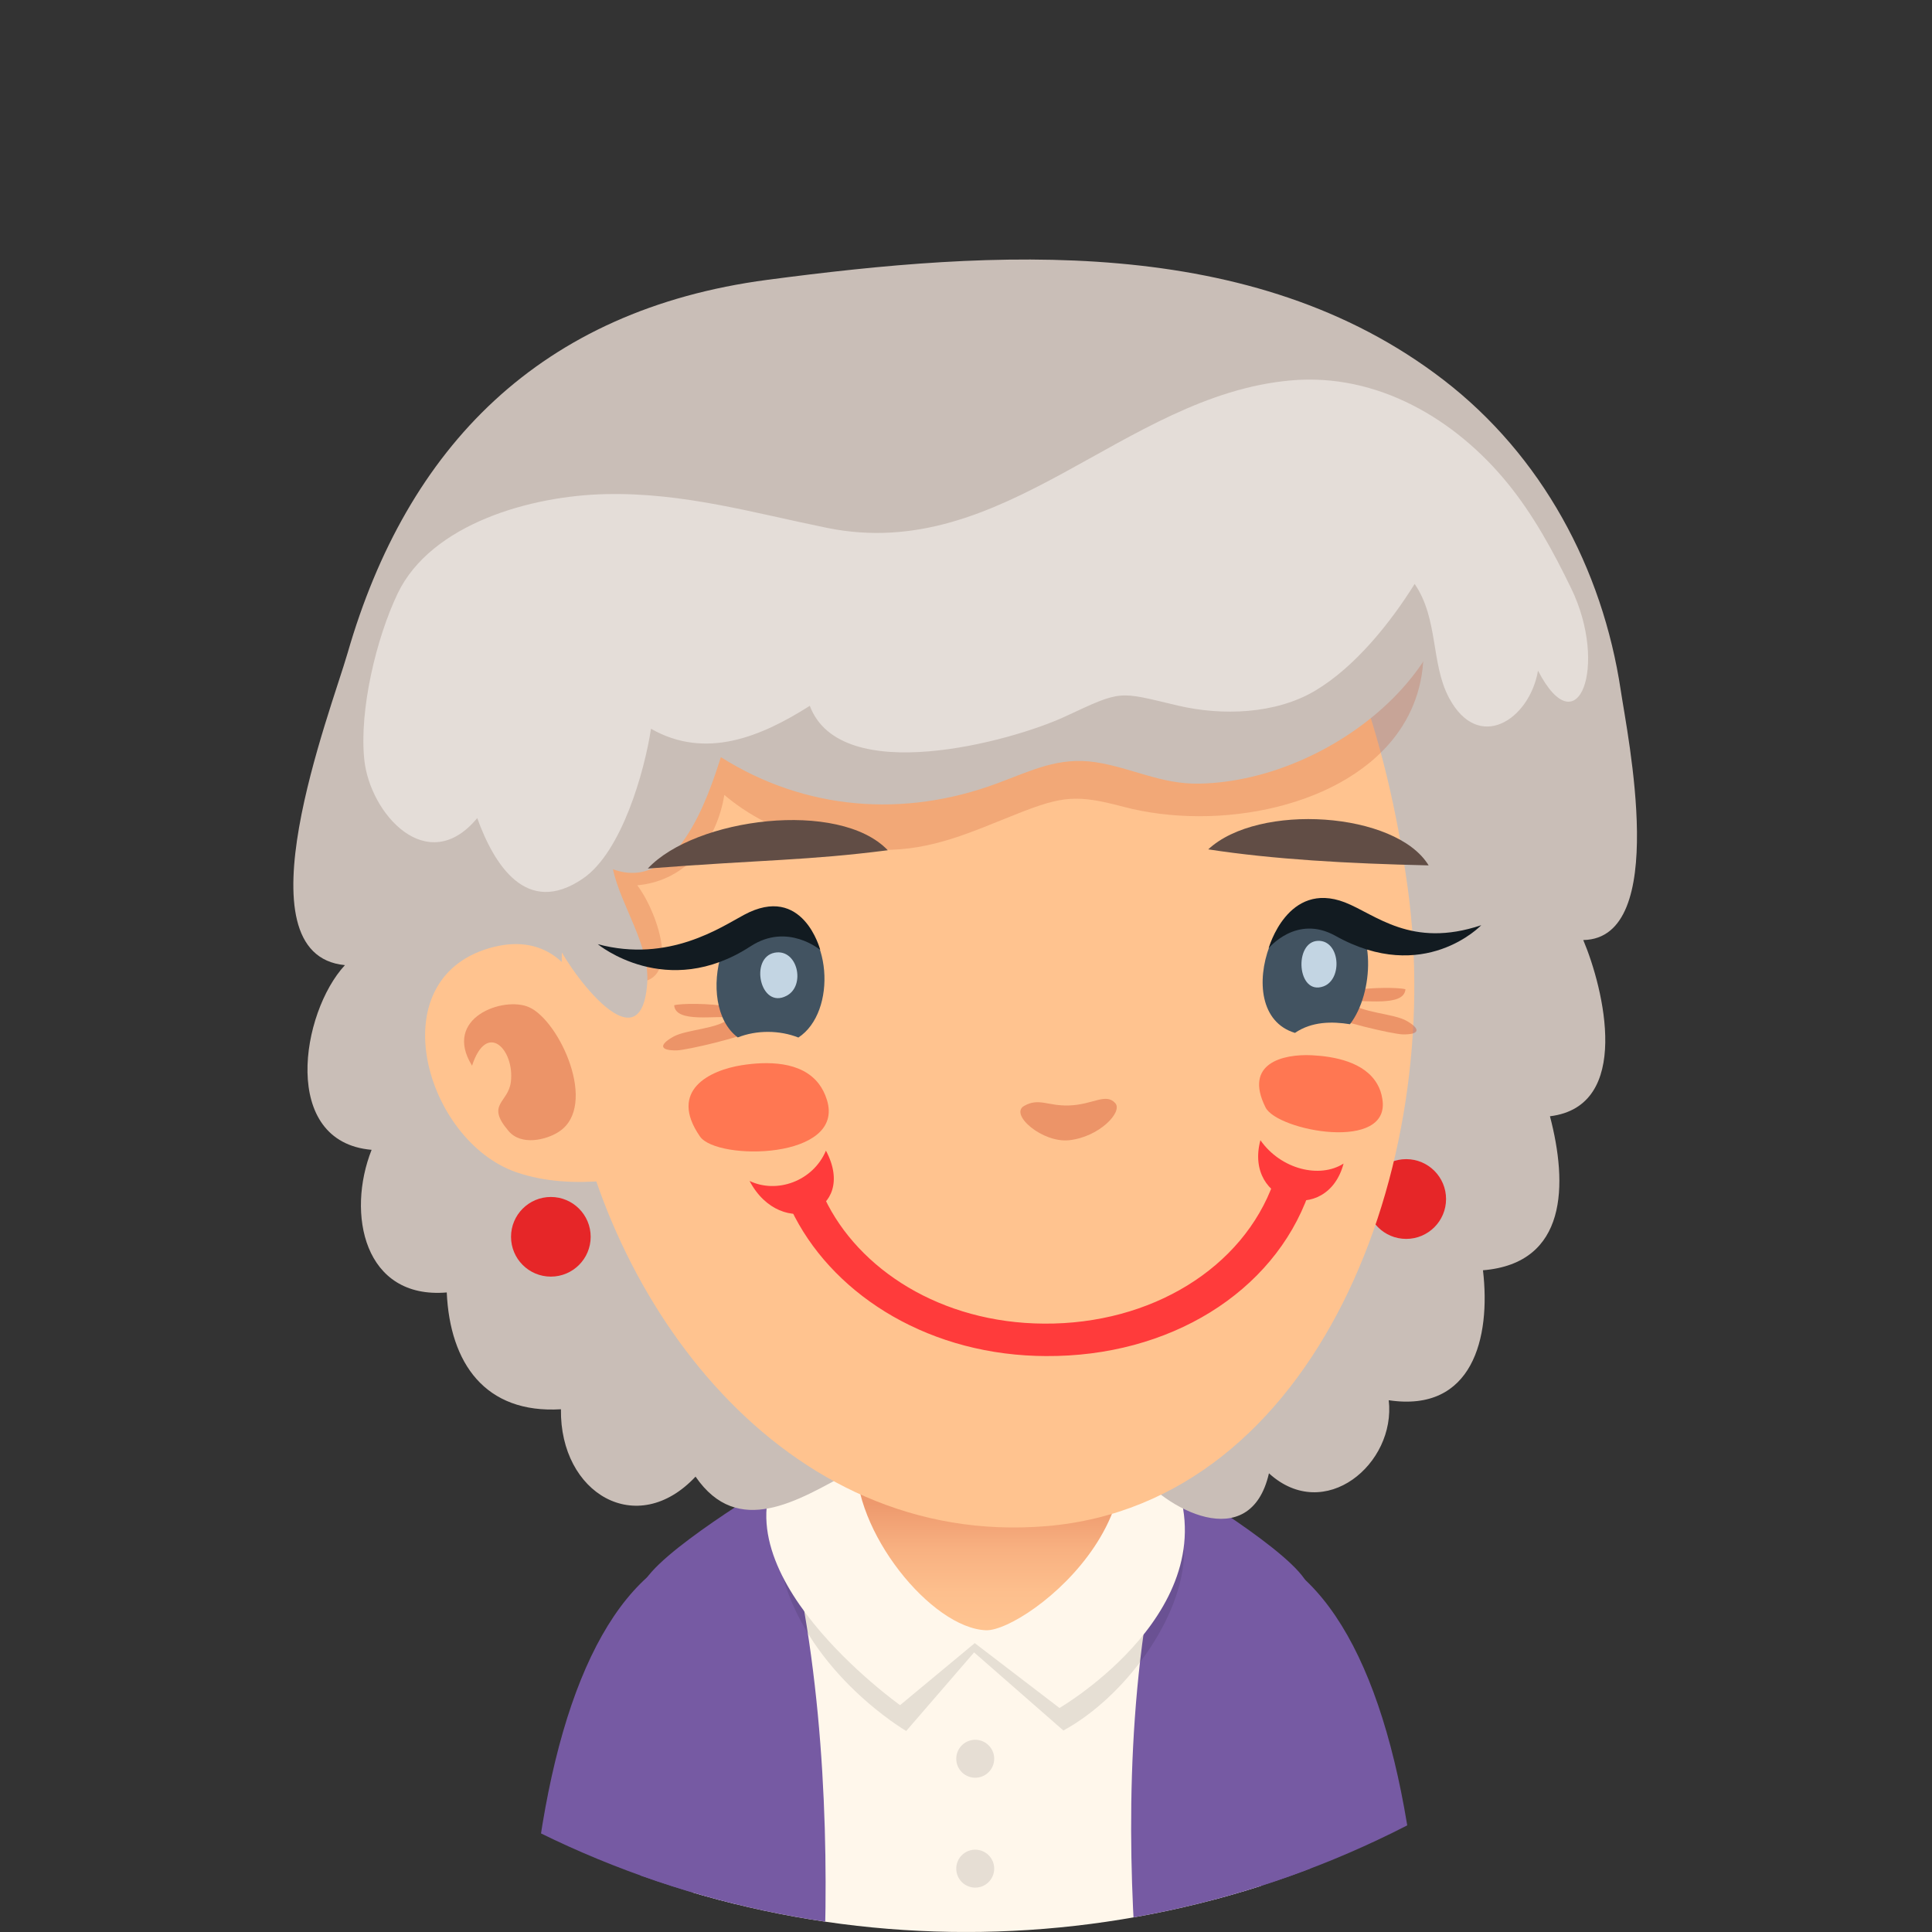 <?xml version="1.0" encoding="utf-8"?>
<!-- Generator: Adobe Illustrator 16.0.0, SVG Export Plug-In . SVG Version: 6.00 Build 0)  -->
<!DOCTYPE svg PUBLIC "-//W3C//DTD SVG 1.1//EN" "http://www.w3.org/Graphics/SVG/1.1/DTD/svg11.dtd">
<svg version="1.1" id="Capa_1" xmlns="http://www.w3.org/2000/svg" xmlns:xlink="http://www.w3.org/1999/xlink" x="0px" y="0px"
	 width="67px" height="67px" viewBox="0 0 67 67" enable-background="new 0 0 67 67" xml:space="preserve">
<rect x="0" y="0" width="67" height="67" fill="#333333" stroke="none"/>
<g>
	<defs>
		<circle id="SVGID_1_" cx="33.503" cy="33.503" r="33.497"/>
	</defs>
	<clipPath id="SVGID_2_">
		<use xlink:href="#SVGID_1_"  overflow="visible"/>
	</clipPath>
	<g clip-path="url(#SVGID_2_)">
		<g>
			<g>
				<path fill="#765AA3" d="M23.776,53.814c-3.027,1.363-4.86,6.085-5.405,13.184l7.078,0.001c0.212-3.671,0.584-7.724,1.467-8.649
					L23.776,53.814z"/>
			</g>
		</g>
		<g>
			<g>
				<path fill="#765AA3" d="M43.832,53.814l-3.14,4.535c0.883,0.926,1.255,4.979,1.468,8.649l7.077-0.001
					C48.692,59.899,46.859,55.178,43.832,53.814z"/>
			</g>
		</g>
		<g>
			<path fill="#FFF7EB" d="M41.056,51.891c-4.968-2.667-11.48-1.748-14.782,0.398c-4.914,3.196-3.33,6.604-2.021,14.71h19.194
				C44.696,59.74,45.834,54.457,41.056,51.891z"/>
			<g>
				<path fill="#765AA3" d="M45.355,54.971c-0.418-1.09-4.564-3.553-4.564-3.553c-1.637,5.319-1.706,11.252-1.456,15.581h6.052
					C45.564,60.164,45.656,55.753,45.355,54.971z"/>
			</g>
			<g>
				<path fill="#765AA3" d="M26.85,51.418c0,0-4.146,2.463-4.564,3.553c-0.301,0.782-0.211,5.193-0.031,12.028h6.358
					C28.716,62.523,28.425,56.538,26.85,51.418z"/>
			</g>
			<path opacity="0.1" d="M27.154,54.701c0.962,3.402,4.273,5.328,4.273,5.328l2.354-2.725l3.097,2.708
				c2.112-1.149,4.153-3.892,4.188-6.182C41.09,52.186,26.195,51.299,27.154,54.701z"/>
			<path fill="#FFF7EB" d="M27.192,50.654c-2.636,3.746,4.022,8.479,4.022,8.479l2.59-2.151l2.938,2.249c0,0,6.027-3.502,3.89-8.199
				C38.711,46.809,29.848,46.885,27.192,50.654z"/>
			<linearGradient id="SVGID_3_" gradientUnits="userSpaceOnUse" x1="34.31" y1="52.134" x2="34.31" y2="56.499">
				<stop  offset="0" style="stop-color:#EE996D"/>
				<stop  offset="0.016" style="stop-color:#EE9A6E"/>
				<stop  offset="0.373" style="stop-color:#F8B181"/>
				<stop  offset="0.709" style="stop-color:#FDBF8D"/>
				<stop  offset="1" style="stop-color:#FFC491"/>
			</linearGradient>
			<path fill="url(#SVGID_3_)" d="M32.346,46.188c-1.527,0.446-2.542,2.384-2.649,4.38c-0.131,2.523,2.602,5.899,4.501,5.968
				c1.429,0.034,7.502-4.672,3.235-9.249C36.205,45.971,33.813,45.759,32.346,46.188z"/>
			<circle fill="#E6DED4" cx="33.82" cy="60.992" r="0.658"/>
			<circle fill="#E6DED4" cx="33.82" cy="64.803" r="0.658"/>
		</g>
		<g>
			<path fill="#C9BEB7" d="M50.055,13.171c-6.633-5.103-15.588-4.503-23.441-3.467c-7.885,1.041-12.501,5.803-14.56,12.944
				c-0.589,2.041-3.865,10.462-0.092,10.822c-1.526,1.646-2.244,6.132,0.925,6.405c-0.878,2.216-0.266,5.19,2.606,4.946
				c0.111,2.457,1.332,4.209,3.96,4.051c-0.042,2.921,2.635,4.507,4.668,2.336c1.472,2.145,3.553,0.822,5.306-0.123
				c1.813-0.975,3.944-1.76,5.912-0.695c0.632,0.341,0.894,0.996,1.626,1.196c0.293,0.08,2.602-0.356,2.379-0.667
				c1.03,1.428,4.011,3.018,4.662,0.174c1.932,1.761,4.41-0.333,4.154-2.534c2.906,0.437,3.545-2.159,3.268-4.507
				c2.942-0.244,2.939-2.991,2.323-5.341c2.861-0.347,1.869-4.421,1.155-6.111c2.996-0.051,1.537-7.073,1.301-8.654
				C55.572,19.709,53.469,15.798,50.055,13.171z"/>
			<circle fill="#E62628" cx="48.765" cy="41.581" r="1.383"/>
			<path fill="#FFC38F" d="M31.328,13.78c-7.797,1.627-13.148,12.938-11.572,23.459c1.183,7.876,7.388,16.459,16.549,15.685
				c9.351-0.795,13.85-12.465,12.51-22.156C47.359,20.229,42.242,11.497,31.328,13.78z"/>
			<path opacity="0.2" fill="#BF3C1B" d="M48.74,18.861c-0.478-0.724-1.195-1.274-1.962-1.709c-1.647-0.927-3.534-1.386-5.357-1.886
				c-3.093-0.847-6.282-1.303-9.498-1.329c-2.853-0.022-5.954-0.144-8.589,1.022c-5.252,2.315-4.896,7.462-4.662,12.31
				c0.077,1.627,0.805,6.352,2.973,6.758c2.177,0.408,1.159-2.409,0.455-3.325c1.735-0.159,2.766-1.576,3.019-3.134
				c1.487,1.255,3.468,1.877,5.463,1.905c1.764,0.023,3.126-0.632,4.712-1.258c1.566-0.62,2.061-0.661,3.664-0.237
				c3.281,0.867,7.742,0.023,9.572-2.641c0.614-0.892,0.934-1.99,0.813-3.295C49.238,20.933,49.398,19.855,48.74,18.861z"/>
			<path fill="#FFC38F" d="M16.971,32.88c-3.822,1.113-2.207,6.687,0.939,7.774c1.014,0.347,2.08,0.381,3.105,0.294
				c0.021-0.03,0.04-0.062,0.061-0.095c0.448-0.734-0.247-4.809-0.493-5.577C19.967,33.351,18.807,32.353,16.971,32.88z"/>
			<path opacity="0.4" fill="#D14F2E" d="M18.345,34.928c-0.868-0.389-3.011,0.356-1.975,2.029c0.513-1.572,1.478-0.555,1.347,0.555
				c-0.087,0.748-0.887,0.768-0.078,1.713c0.438,0.517,1.306,0.307,1.74,0.025C20.763,38.352,19.404,35.393,18.345,34.928z"/>
			<path fill="#C9BEB7" d="M48.716,16.04c-2.829-2.94-6.963-4.851-11.062-5.557c-2.613-0.441-5.414-0.453-8.039-0.121
				c-4.416,0.564-9.731,2.631-11.069,7.116c-0.823,2.757-0.333,5.931-0.073,8.724c0.193,2.08-0.004,4.306,0.742,6.301
				c0.351,0.937,2.998,4.661,3.229,1.608c0.1-1.331-0.909-2.687-1.188-3.966c2.207,0.807,3.292-2.476,3.743-3.888
				c2.916,1.841,6.339,2.114,9.58,0.91c1.186-0.438,2.132-0.934,3.431-0.732c1.242,0.194,2.259,0.765,3.57,0.741
				c4.872-0.089,10.281-4.757,8.432-9.216C49.742,17.311,49.317,16.665,48.716,16.04z"/>
			<path opacity="0.7" fill="#F0EAE6" d="M52.275,16.75c-1.795-2.199-4.504-3.832-7.527-3.556
				c-5.801,0.525-9.903,6.363-16.062,5.113c-2.591-0.527-4.978-1.228-7.668-1.172c-2.602,0.054-6.057,1.026-7.224,3.438
				c-0.751,1.57-1.339,4.056-1.161,5.769c0.193,1.877,2.188,4.112,3.917,2.029c0.572,1.585,1.696,3.447,3.668,2.095
				c1.345-0.919,2.135-3.722,2.358-5.193c1.899,1.082,3.818,0.276,5.507-0.795c1.073,2.844,6.98,1.242,8.852,0.372
				c2.002-0.932,1.823-0.875,3.908-0.382c1.547,0.364,3.395,0.296,4.761-0.512c1.399-0.831,2.625-2.375,3.455-3.705
				c0.832,1.214,0.556,2.759,1.192,3.95c1.025,1.921,2.793,0.757,3.086-0.942c1.396,2.689,2.443-0.194,1.152-2.852
				C53.876,19.141,53.178,17.855,52.275,16.75z"/>
			<circle fill="#E62628" cx="19.103" cy="42.891" r="1.381"/>
		</g>
		<g>
			<path opacity="0.4" fill="#D14F2E" d="M23.38,34.861c0.045,0.639,1.499,0.332,1.935,0.436c-0.382,0.395-1.516,0.393-1.982,0.664
				c-0.496,0.285-0.441,0.477,0.147,0.465c0.352-0.012,2.324-0.471,2.578-0.686C27.129,34.835,23.878,34.727,23.38,34.861z"/>
			<path opacity="0.4" fill="#D14F2E" d="M48.786,35.406c-0.466-0.271-1.6-0.27-1.982-0.664c0.437-0.102,1.891,0.203,1.935-0.436
				c-0.497-0.133-3.75-0.025-2.678,0.879c0.254,0.216,2.227,0.676,2.578,0.686C49.228,35.884,49.282,35.691,48.786,35.406z"/>
			<path fill="#FF7752" d="M47.765,37.602c-0.438-0.779-1.504-0.969-2.273-1.007c-1.003-0.048-2.371,0.278-1.604,1.81
				c0.41,0.816,4.36,1.561,4.05-0.296C47.908,37.913,47.849,37.746,47.765,37.602z"/>
			<path fill="#FF7752" d="M28.396,37.586c-0.614-0.801-1.816-0.779-2.671-0.646c-1.109,0.175-2.558,0.871-1.451,2.472
				c0.587,0.851,5.058,0.806,4.401-1.274C28.606,37.917,28.511,37.738,28.396,37.586z"/>
			<path fill="#614D45" d="M41.901,29.455c2.257,0.347,4.825,0.492,7.643,0.556C48.41,28.147,43.642,27.832,41.901,29.455z"/>
			<path opacity="0.4" fill="#D14F2E" d="M37.077,38.336c-0.745,0.026-1.049-0.278-1.565,0.018
				c-0.512,0.299,0.644,1.287,1.563,1.188c1.042-0.109,1.881-0.986,1.598-1.29C38.342,37.893,37.906,38.308,37.077,38.336z"/>
			<path fill="#614D45" d="M22.465,30.12c4.096-0.315,5.493-0.273,8.323-0.634C29.104,27.721,24.108,28.359,22.465,30.12z"/>
			<g>
				<path fill="#425361" d="M27.244,31.585c-2.178-0.762-3.195,3.246-1.658,4.392c0.655-0.26,1.452-0.254,2.101,0.004
					C29.038,35.097,28.865,32.149,27.244,31.585z"/>
			</g>
			<path fill="#C3D5E3" d="M26.873,33.037c-0.893,0.161-0.516,1.983,0.405,1.496C27.946,34.186,27.665,32.899,26.873,33.037z"/>
			<g>
				<path fill="#425361" d="M46.576,31.4c-2.168-1.383-4.079,3.691-1.668,4.42c0.585-0.399,1.285-0.401,1.908-0.301
					C47.646,34.438,47.739,32.145,46.576,31.4z"/>
			</g>
			<path fill="#C3D5E3" d="M45.711,32.627c-0.855,0.022-0.735,1.922,0.19,1.578C46.571,33.955,46.473,32.611,45.711,32.627z"/>
			<path fill="#121B21" d="M46.638,31.293c-1.989-0.765-2.642,1.592-2.642,1.592s0.962-1.188,2.318-0.43
				c3.071,1.716,5.055-0.37,5.055-0.37C48.934,32.902,47.705,31.708,46.638,31.293z"/>
			<path fill="#121B21" d="M25.801,31.727c-0.786,0.418-2.604,1.676-5.071,1.016c0,0,2.383,1.974,5.3,0.073
				c1.28-0.835,2.415,0.128,2.415,0.128S27.85,30.623,25.801,31.727z"/>
			<g>
				<path fill="#FF3B3B" d="M25.994,40.954c1.102,2.088,3.78,1.075,2.649-1.05C28.192,40.967,26.936,41.406,25.994,40.954z"/>
				<path fill="#FF3B3B" d="M43.71,39.541c-0.588,2.205,2.314,2.971,2.884,0.81C45.773,40.879,44.421,40.557,43.71,39.541z"/>
				<g>
					<path fill="#FF3B3B" d="M44.964,40.673c-0.335-0.108-0.693,0.036-0.795,0.324c-1.063,2.978-4.253,4.932-7.966,4.905
						c-3.575-0.021-6.435-1.883-7.604-4.342c-0.139-0.297-0.513-0.447-0.836-0.343c-0.321,0.109-0.473,0.429-0.332,0.719
						c1.34,2.825,4.531,4.956,8.502,5.085c0.113,0.004,0.224,0.006,0.336,0.006c4.271,0.03,7.889-2.198,9.115-5.631
						C45.487,41.102,45.299,40.781,44.964,40.673z"/>
				</g>
			</g>
		</g>
	</g>
</g>
</svg>
